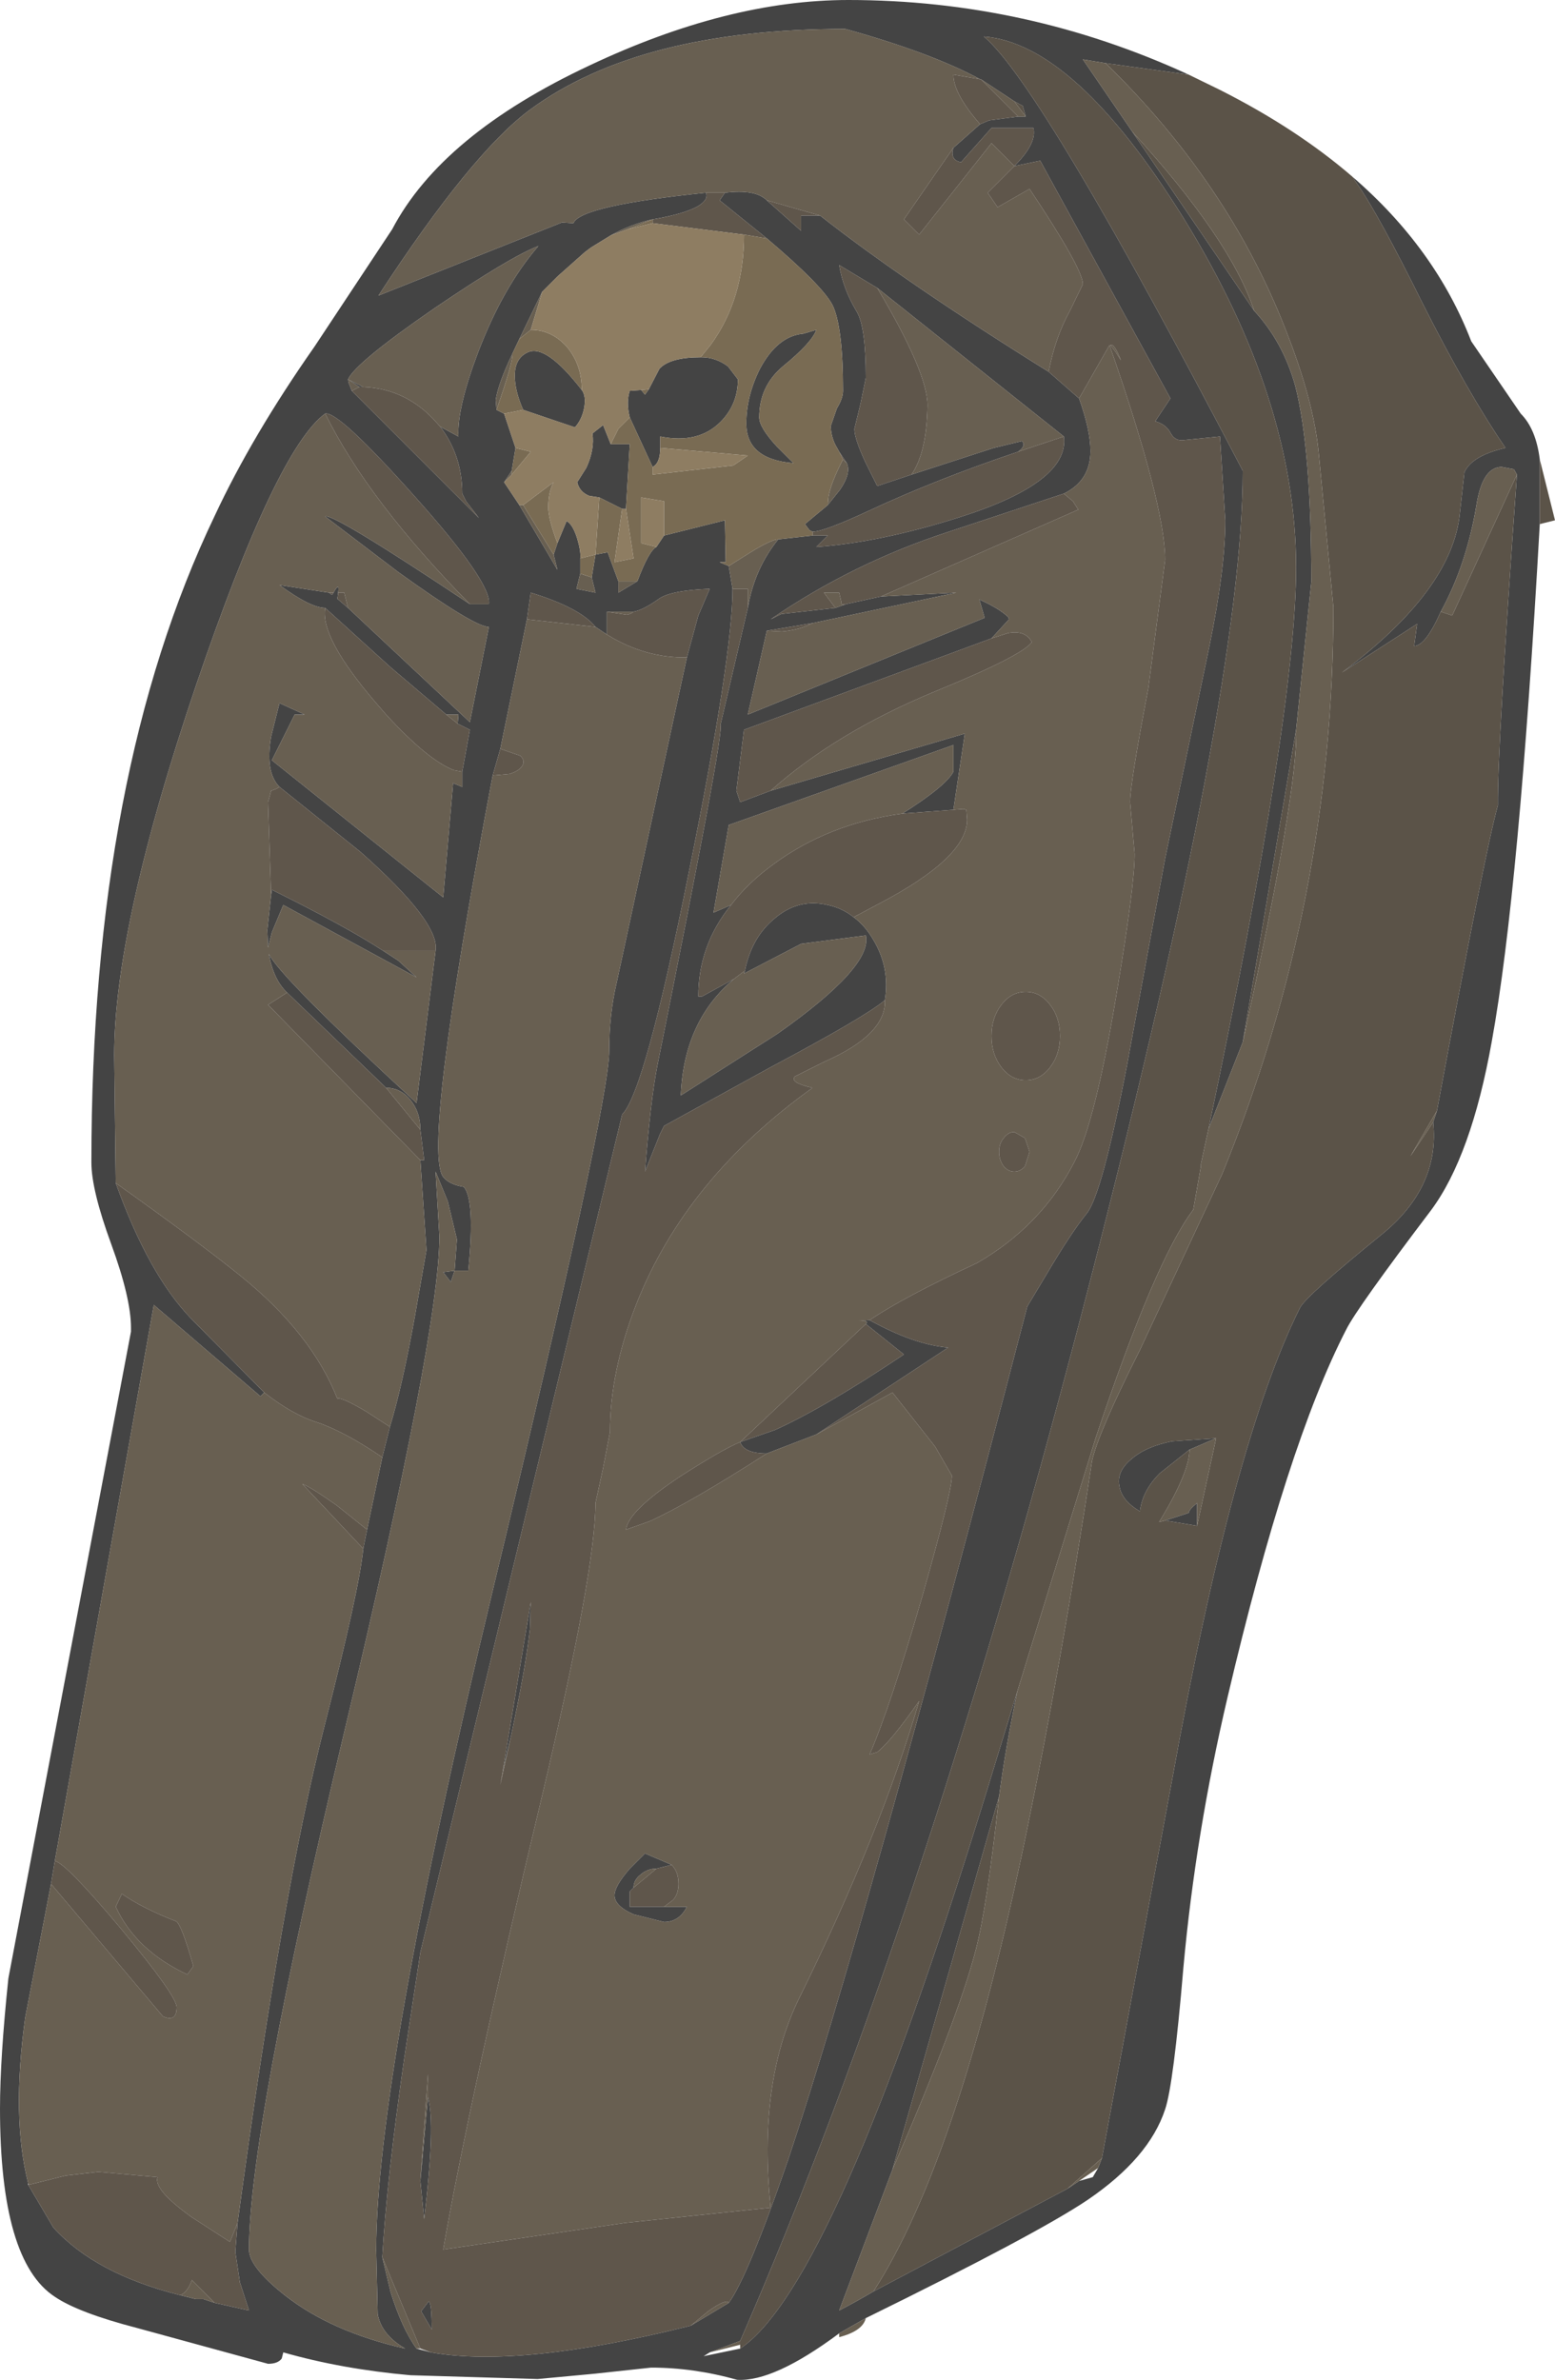 <?xml version="1.0" encoding="UTF-8" standalone="no"?>
<svg xmlns:ffdec="https://www.free-decompiler.com/flash" xmlns:xlink="http://www.w3.org/1999/xlink" ffdec:objectType="shape" height="156.2px" width="102.1px" xmlns="http://www.w3.org/2000/svg">
  <g transform="matrix(1.0, 0.0, 0.0, 1.0, 40.65, 62.5)">
    <path d="M53.95 -22.35 Q52.95 -20.1 52.2 -20.1 L52.4 -21.55 47.45 -18.35 Q54.7 -23.75 55.2 -28.8 L55.5 -31.5 Q56.0 -32.6 58.2 -33.1 55.7 -36.75 52.75 -42.6 49.85 -48.45 48.45 -50.45 L48.15 -50.9 Q53.6 -46.2 55.95 -40.1 L59.2 -35.35 Q60.2 -34.35 60.45 -32.35 L60.45 -28.1 Q59.1 -4.05 57.3 5.85 55.95 13.4 53.3 16.95 48.45 23.35 47.75 24.75 43.85 32.3 39.95 48.9 37.85 57.85 37.05 66.65 36.4 74.35 35.85 75.95 34.8 79.15 30.75 81.9 27.4 84.15 16.2 89.65 L14.45 90.65 Q10.15 93.85 7.75 93.7 4.9 92.9 2.1 92.9 L-1.6 93.3 -5.35 93.65 -13.7 93.4 Q-18.2 93.0 -22.05 91.9 L-22.15 92.3 Q-22.4 92.65 -23.05 92.65 L-31.65 90.3 Q-35.5 89.3 -37.05 88.25 -40.65 85.9 -40.65 75.9 -40.65 72.6 -40.1 67.35 L-32.05 24.9 -32.05 24.65 Q-32.05 22.7 -33.35 19.15 -34.65 15.6 -34.65 13.8 -34.65 -11.75 -26.55 -28.65 -24.1 -33.9 -20.0 -39.75 L-14.9 -47.45 Q-11.65 -53.65 -1.95 -58.2 7.15 -62.5 15.05 -62.5 26.75 -62.5 37.4 -57.6 L31.95 -58.35 30.45 -58.6 33.7 -53.85 41.7 -42.1 Q43.6 -40.05 44.4 -37.15 45.45 -33.05 45.45 -24.3 L44.45 -14.6 40.95 5.9 38.7 11.6 Q44.45 -15.8 44.45 -25.25 44.45 -36.25 37.05 -48.2 29.9 -59.65 23.95 -60.1 27.7 -57.0 40.95 -31.6 40.95 -17.35 31.05 21.1 20.3 62.85 7.95 91.15 L5.95 91.9 5.55 92.15 7.95 91.65 Q14.15 87.5 24.05 55.35 L26.15 48.5 Q25.4 52.05 24.95 55.4 L17.95 79.9 14.45 89.15 Q15.6 88.55 16.7 87.9 L29.45 81.15 30.2 80.65 31.1 80.4 31.45 79.8 31.7 79.15 36.35 54.1 Q40.3 32.15 44.7 23.35 45.05 22.6 50.1 18.5 53.9 15.4 53.45 11.15 L53.7 10.4 Q56.85 -6.6 57.7 -9.65 57.65 -13.2 58.95 -31.35 L58.75 -31.7 57.95 -31.85 Q56.7 -31.85 56.3 -29.4 55.65 -25.45 53.95 -22.35 M5.7 -49.85 Q5.9 -49.4 5.15 -48.95 4.25 -48.45 2.2 -48.1 0.8 -47.8 -0.55 -47.05 L-1.85 -46.25 -2.25 -45.95 -4.05 -44.35 -5.05 -43.35 -6.55 -40.25 -7.0 -39.3 Q-7.95 -37.3 -8.1 -36.25 L-8.05 -35.6 -7.55 -35.35 -6.8 -33.1 -7.05 -31.6 -7.55 -30.85 -6.55 -29.35 -4.05 -25.1 -4.3 -26.1 -4.05 -26.85 -3.45 -28.3 Q-3.05 -28.1 -2.75 -27.15 -2.5 -26.3 -2.55 -25.85 L-2.55 -24.85 -2.8 -23.85 -1.55 -23.6 -1.8 -24.6 -1.55 -26.1 -0.75 -26.25 -0.05 -24.35 -0.05 -23.6 1.2 -24.35 Q1.95 -26.35 2.45 -26.6 L2.95 -27.35 6.95 -28.35 7.0 -25.6 6.6 -25.6 7.2 -25.35 7.45 -23.85 Q7.45 -19.45 4.6 -5.35 1.7 9.15 0.2 10.65 L-13.05 65.65 -14.1 72.55 Q-15.25 80.5 -15.55 85.65 L-15.0 87.95 Q-14.25 90.35 -13.3 91.65 L-12.35 91.9 Q-6.5 92.95 4.7 90.15 L7.2 88.65 Q8.45 86.95 11.1 79.25 16.1 64.35 26.8 23.25 L28.0 21.25 Q29.65 18.45 30.7 17.15 31.7 15.95 33.35 7.4 L35.85 -6.15 38.75 -20.05 Q39.8 -25.15 39.8 -28.35 L39.45 -33.85 36.95 -33.6 Q36.45 -33.6 36.2 -34.1 35.9 -34.65 35.2 -34.85 L36.2 -36.35 27.65 -51.95 25.95 -51.6 Q27.45 -53.1 27.2 -54.1 L24.45 -54.1 22.45 -51.85 Q21.7 -52.0 21.95 -52.8 L23.7 -54.35 24.3 -54.6 26.2 -54.85 26.7 -54.85 26.5 -55.55 25.95 -55.85 23.75 -57.3 23.7 -57.3 Q20.45 -59.05 14.85 -60.6 1.35 -60.6 -5.85 -55.3 -9.7 -52.45 -15.8 -43.1 L-3.75 -47.9 -3.0 -47.85 Q-2.55 -49.0 5.7 -49.85 M9.7 -46.85 L6.6 -49.35 6.95 -49.85 Q8.95 -50.1 9.7 -49.35 L11.95 -47.35 11.95 -48.35 13.2 -48.35 Q18.8 -43.95 28.2 -38.1 L30.2 -36.35 Q30.95 -34.25 30.95 -32.9 30.95 -30.95 29.2 -30.1 L21.65 -27.6 Q15.35 -25.55 9.95 -21.85 L10.65 -22.2 14.2 -22.6 14.9 -22.85 17.2 -23.35 22.15 -23.6 12.7 -21.6 9.7 -21.1 8.45 -15.6 24.0 -21.95 23.65 -23.15 Q24.9 -22.6 25.55 -22.0 L25.6 -21.85 24.45 -20.6 8.2 -14.6 7.7 -10.6 7.95 -9.85 9.95 -10.6 22.7 -14.35 21.95 -9.35 18.6 -9.1 Q21.45 -10.9 21.95 -11.85 L21.95 -13.6 7.2 -8.35 6.2 -2.6 7.35 -3.1 Q5.2 -0.45 5.2 2.9 L5.45 2.9 7.55 1.75 Q4.25 4.5 4.05 9.4 L10.4 5.35 Q16.65 0.95 16.2 -1.1 L11.95 -0.55 8.2 1.4 8.25 1.25 Q8.7 -1.0 10.25 -2.25 11.8 -3.55 13.7 -3.1 14.65 -2.9 15.4 -2.3 16.15 -1.75 16.7 -0.8 17.8 1.05 17.45 3.15 16.15 4.25 9.85 7.6 L2.95 11.4 2.7 11.9 1.7 14.4 Q2.05 9.85 2.5 7.5 6.95 -14.6 6.65 -14.9 L8.45 -22.6 Q8.9 -25.2 10.45 -27.1 L12.7 -27.35 13.7 -27.35 12.95 -26.6 Q17.15 -26.9 22.35 -28.55 29.6 -30.85 29.2 -33.85 L16.95 -43.6 14.45 -45.1 Q14.7 -43.55 15.6 -42.05 16.2 -41.05 16.2 -37.7 L15.85 -36.0 15.45 -34.35 Q15.45 -33.7 16.2 -32.1 L16.95 -30.6 19.2 -31.35 24.6 -33.1 26.45 -33.55 Q26.75 -33.25 26.2 -32.85 20.85 -31.05 16.45 -29.0 13.45 -27.6 12.7 -27.6 L12.5 -27.7 12.2 -28.1 13.7 -29.35 14.5 -30.35 Q15.25 -31.45 14.95 -32.1 L14.45 -32.85 14.2 -33.3 Q13.9 -33.9 13.9 -34.55 L14.3 -35.7 Q14.7 -36.35 14.7 -36.85 14.7 -41.1 14.0 -42.5 13.3 -43.8 9.7 -46.85 M16.45 24.15 Q19.35 25.75 21.6 25.95 L12.95 31.65 9.7 32.9 Q8.2 32.9 7.95 32.15 L10.25 31.35 Q13.55 29.85 18.7 26.4 L16.2 24.4 Q16.45 24.15 15.7 24.2 L16.45 24.15 M12.95 -40.85 Q12.65 -40.0 10.75 -38.45 9.2 -37.15 9.2 -35.1 9.2 -34.45 10.35 -33.2 L11.45 -32.1 Q8.35 -32.35 8.35 -34.7 8.35 -36.5 9.25 -38.3 10.4 -40.45 12.1 -40.6 L12.95 -40.85 M5.35 -39.05 L5.4 -39.05 Q6.35 -39.05 7.15 -38.45 L7.8 -37.6 Q7.8 -35.95 6.65 -34.8 5.2 -33.35 2.7 -33.85 L2.7 -33.1 Q2.7 -32.1 2.2 -31.85 L0.7 -35.1 Q0.45 -36.1 0.7 -36.85 L1.45 -36.9 1.7 -36.6 1.95 -36.95 2.65 -38.3 Q3.35 -39.05 5.35 -39.05 M-0.55 -33.35 L0.7 -33.35 0.45 -29.1 0.2 -29.1 -1.3 -29.85 -1.95 -29.95 Q-2.6 -30.2 -2.75 -30.85 L-2.15 -31.8 Q-1.6 -33.0 -1.75 -34.05 L-1.05 -34.6 -0.55 -33.35 M4.45 -19.35 L5.2 -22.1 5.95 -23.85 Q3.3 -23.75 2.55 -23.15 1.55 -22.45 0.95 -22.35 L-0.8 -22.35 -0.8 -20.85 -1.55 -21.35 Q-2.55 -22.6 -5.8 -23.6 L-6.05 -21.85 -7.8 -13.35 -8.3 -11.6 Q-12.95 12.95 -11.55 14.75 -11.15 15.25 -10.2 15.4 -9.45 16.25 -9.9 20.9 L-10.8 20.9 -10.65 18.85 -11.25 16.35 -12.05 14.4 -11.8 18.65 Q-11.8 25.0 -18.05 51.2 -24.3 77.4 -24.3 85.15 -24.3 86.3 -21.95 88.15 -18.9 90.55 -14.05 91.65 -15.6 90.75 -15.85 89.4 L-15.95 85.2 Q-15.95 73.75 -8.3 41.9 -0.65 10.05 -0.65 6.45 -0.65 4.05 -0.15 1.95 L4.45 -19.35 M37.45 32.65 L35.5 34.2 Q34.35 35.35 34.2 36.7 33.0 36.0 32.85 35.05 32.65 34.1 33.6 33.3 34.55 32.45 36.3 32.1 L39.2 31.9 37.45 32.65 M37.95 37.65 L35.85 37.3 37.4 36.8 Q37.4 36.6 37.95 36.15 L37.95 37.65 M2.45 60.15 Q1.85 60.15 1.4 60.55 0.95 60.9 0.95 61.4 L0.7 61.65 0.7 62.65 2.95 62.65 4.45 62.65 Q3.95 63.65 2.95 63.65 L0.95 63.15 Q-0.3 62.6 -0.3 61.9 -0.3 61.3 0.7 60.15 L1.7 59.15 3.45 59.9 2.45 60.15 M-6.3 -35.6 Q-6.85 -36.85 -6.85 -37.85 -6.85 -38.95 -6.05 -39.35 -4.85 -40.0 -2.45 -36.9 -2.15 -36.5 -2.3 -35.7 -2.45 -34.95 -2.9 -34.45 L-6.3 -35.6 M-11.75 -34.5 L-10.55 -33.85 Q-10.65 -35.7 -9.25 -39.4 -7.6 -43.7 -5.3 -46.35 -7.15 -45.65 -12.15 -42.25 -17.3 -38.7 -17.8 -37.6 L-16.8 -37.1 -17.05 -37.1 -17.8 -37.6 -17.75 -37.35 -17.55 -36.85 -9.2 -28.5 -10.05 -29.6 -10.3 -30.1 Q-10.3 -32.6 -11.75 -34.5 M-17.8 -22.6 L-9.8 -15.1 -8.55 -21.35 Q-9.5 -21.35 -14.5 -24.95 L-19.3 -28.6 Q-18.8 -28.85 -9.8 -22.85 L-8.55 -22.85 Q-8.35 -24.25 -13.45 -29.95 -18.45 -35.55 -19.3 -35.35 -22.5 -33.0 -27.75 -17.6 -33.15 -1.7 -33.15 6.75 L-33.05 15.15 Q-30.9 21.15 -28.1 24.05 L-23.3 28.9 -23.55 29.15 -30.55 23.15 -37.05 59.65 -37.3 61.15 -39.0 69.95 Q-39.9 76.5 -38.8 80.8 L-38.8 80.9 -37.15 83.7 Q-34.4 86.75 -28.8 88.15 L-27.8 88.4 -27.3 88.4 -26.55 88.65 -24.3 89.15 -24.9 87.3 -25.2 85.3 -25.05 83.4 Q-22.1 61.55 -19.35 50.8 -17.05 41.8 -16.8 39.15 L-16.55 37.9 -15.55 33.15 -15.05 31.15 Q-14.25 28.55 -13.4 23.85 L-12.65 19.55 -13.05 13.65 -12.8 13.65 -13.05 11.65 Q-13.05 10.5 -13.7 9.7 -14.35 8.9 -15.3 8.9 L-21.8 2.65 Q-22.7 1.8 -23.0 0.1 -22.35 1.55 -13.3 9.9 L-12.05 -0.1 Q-11.75 -1.95 -17.0 -6.6 L-22.3 -10.85 Q-23.25 -11.8 -22.85 -14.15 L-22.3 -16.35 -20.65 -15.6 -21.3 -15.6 -22.8 -12.6 -11.55 -3.6 -10.9 -11.1 -10.3 -10.85 -10.3 -11.85 -9.8 -14.6 -10.6 -15.0 -10.55 -15.6 -11.35 -15.6 -15.0 -18.7 -19.3 -22.6 Q-20.25 -22.6 -22.3 -24.1 L-19.05 -23.6 -18.85 -23.45 -18.75 -23.6 Q-18.35 -24.35 -18.45 -23.6 L-18.45 -23.55 -18.5 -23.2 -17.8 -22.6 M-22.85 -3.75 L-22.8 -4.1 Q-17.95 -1.7 -15.5 -0.1 L-14.5 0.55 -13.3 1.65 -22.05 -3.1 -22.8 -1.3 -23.05 -0.3 -23.1 -1.45 -22.85 -3.75 M-10.8 20.9 L-11.05 21.65 -11.55 21.0 -10.8 20.9 M-7.65 53.8 L-5.8 42.65 -5.85 44.4 Q-6.15 47.05 -7.1 51.45 L-7.65 53.8 M-13.05 80.65 L-12.55 75.15 Q-12.05 76.9 -12.8 83.15 L-13.05 80.65 M-13.0 89.2 L-12.5 88.55 Q-12.3 88.65 -12.3 90.4 L-13.0 89.2" fill="#444444" fill-rule="evenodd" stroke="none"/>
    <path d="M48.15 -50.9 L48.45 -50.45 Q49.85 -48.45 52.75 -42.6 55.7 -36.75 58.2 -33.1 56.0 -32.6 55.5 -31.5 L55.2 -28.8 Q54.7 -23.75 47.45 -18.35 L52.4 -21.55 52.2 -20.1 Q52.95 -20.1 53.95 -22.35 L54.7 -22.1 58.95 -31.35 Q57.65 -13.2 57.7 -9.65 56.85 -6.6 53.7 10.4 L51.95 13.4 53.45 11.15 Q53.9 15.4 50.1 18.5 45.05 22.6 44.7 23.35 40.3 32.15 36.35 54.1 L31.7 79.15 29.45 81.15 16.7 87.9 Q22.35 79.15 26.75 57.75 29.05 46.65 31.05 33.4 31.45 31.55 34.2 26.1 L39.6 14.55 Q46.9 -3.3 46.9 -22.65 L45.95 -32.6 Q45.65 -36.1 43.75 -40.9 40.0 -50.5 31.95 -58.35 L37.4 -57.6 39.45 -56.6 Q44.5 -54.05 48.15 -50.9 M25.95 -55.85 L26.5 -55.55 26.7 -54.85 25.95 -55.85 M33.7 -53.85 Q40.15 -46.8 41.7 -42.1 L33.7 -53.85 M44.45 -14.6 Q44.6 -10.7 40.95 5.9 L44.45 -14.6 M38.7 11.6 L38.2 13.9 38.2 14.05 37.7 16.9 Q35.2 20.2 31.3 31.85 L26.15 48.5 24.05 55.35 Q14.15 87.5 7.95 91.65 L7.95 91.4 7.95 91.15 Q20.3 62.85 31.05 21.1 40.95 -17.35 40.95 -31.6 27.7 -57.0 23.95 -60.1 29.9 -59.65 37.05 -48.2 44.45 -36.25 44.45 -25.25 44.45 -15.8 38.7 11.6 M24.95 55.4 Q24.15 62.75 23.4 65.55 22.25 70.0 17.95 79.9 L24.95 55.4 M60.45 -28.1 L60.45 -32.35 61.45 -28.35 60.45 -28.1 M39.2 31.9 L36.3 32.1 Q34.55 32.45 33.6 33.3 32.65 34.1 32.85 35.05 33.0 36.0 34.2 36.7 34.35 35.35 35.5 34.2 L37.45 32.65 Q37.45 34.1 35.55 37.25 L35.45 37.4 35.85 37.3 37.95 37.65 39.2 31.9" fill="#5b5348" fill-rule="evenodd" stroke="none"/>
    <path d="M31.95 -58.35 Q40.0 -50.5 43.75 -40.9 45.65 -36.1 45.95 -32.6 L46.9 -22.65 Q46.9 -3.3 39.6 14.55 L34.2 26.1 Q31.45 31.55 31.05 33.4 29.05 46.65 26.75 57.75 22.35 79.15 16.7 87.9 15.6 88.55 14.45 89.15 L17.95 79.9 Q22.25 70.0 23.4 65.55 24.15 62.75 24.95 55.4 25.4 52.05 26.15 48.5 L31.3 31.85 Q35.2 20.2 37.7 16.9 L38.2 14.05 38.2 13.9 38.7 11.6 40.95 5.9 Q44.6 -10.7 44.45 -14.6 L45.45 -24.3 Q45.45 -33.05 44.4 -37.15 43.6 -40.05 41.7 -42.1 40.15 -46.8 33.7 -53.85 L30.45 -58.6 31.95 -58.35 M29.45 81.15 L31.7 79.15 31.45 79.8 30.2 80.65 29.45 81.15 M53.45 11.15 L51.95 13.4 53.7 10.4 53.45 11.15 M58.95 -31.35 L54.7 -22.1 53.95 -22.35 Q55.65 -25.45 56.3 -29.4 56.7 -31.85 57.95 -31.85 L58.75 -31.7 58.95 -31.35 M6.95 -49.85 L5.7 -49.85 Q-2.55 -49.0 -3.0 -47.85 L-3.75 -47.9 -15.8 -43.1 Q-9.7 -52.45 -5.85 -55.3 1.35 -60.6 14.85 -60.6 20.45 -59.05 23.7 -57.3 L21.95 -57.6 Q21.95 -56.35 23.7 -54.35 L21.95 -52.8 18.7 -48.1 19.7 -47.1 24.45 -53.1 25.95 -51.6 24.2 -49.85 24.85 -48.9 26.95 -50.1 Q30.45 -44.85 30.45 -43.85 L29.6 -42.1 Q28.65 -40.4 28.2 -38.1 18.8 -43.95 13.2 -48.35 L9.7 -49.35 Q8.95 -50.1 6.95 -49.85 M23.75 -57.3 L25.95 -55.85 26.7 -54.85 26.2 -54.85 23.75 -57.3 M7.2 88.65 L4.7 90.15 5.85 89.2 Q7.05 88.35 7.2 88.65 M-13.3 91.65 Q-14.25 90.35 -15.0 87.95 L-15.55 85.65 -13.05 91.65 -13.3 91.65 M7.45 -23.85 L7.2 -25.35 8.55 -26.2 Q10.0 -27.1 10.45 -27.1 8.9 -25.2 8.45 -22.6 L8.45 -23.85 7.45 -23.85 M1.2 -24.35 L-0.05 -23.6 -0.05 -24.35 1.2 -24.35 M-1.8 -24.6 L-1.55 -23.6 -2.8 -23.85 -2.55 -24.85 -1.8 -24.6 M-4.3 -26.1 L-4.05 -25.1 -6.55 -29.35 -6.3 -29.35 -4.3 -26.1 M-7.55 -30.85 L-7.05 -31.6 -7.05 -31.35 -7.55 -30.85 M-8.05 -35.6 L-8.1 -36.25 Q-7.95 -37.3 -7.0 -39.3 -6.95 -38.75 -8.05 -35.6 M-6.55 -40.25 L-5.05 -43.35 -5.8 -40.85 -6.55 -40.25 M-0.55 -47.05 Q0.8 -47.8 2.2 -48.1 L0.55 -47.45 -0.55 -47.05 M14.45 90.65 L16.2 89.65 Q16.0 90.5 14.45 90.9 L14.45 90.65 M32.95 -38.85 L32.6 -39.4 32.25 -39.85 Q32.5 -40.0 32.95 -38.85 M29.2 -33.85 L26.2 -32.85 Q26.75 -33.25 26.45 -33.55 L24.6 -33.1 19.2 -31.35 Q20.2 -32.8 20.25 -35.9 20.25 -38.05 16.95 -43.6 L29.2 -33.85 M17.45 3.15 Q17.8 1.05 16.7 -0.8 16.15 -1.75 15.4 -2.3 L17.0 -3.15 Q22.85 -6.2 22.85 -8.7 L22.8 -9.35 22.6 -9.4 21.95 -9.35 22.7 -14.35 9.95 -10.6 Q14.2 -14.4 20.7 -17.1 26.45 -19.45 27.1 -20.35 26.7 -21.15 25.55 -20.95 L24.45 -20.6 25.6 -21.85 25.55 -22.0 Q24.9 -22.6 23.65 -23.15 L24.0 -21.95 8.45 -15.6 9.7 -21.1 10.7 -21.05 Q11.85 -21.15 12.7 -21.6 L22.15 -23.6 17.2 -23.35 30.15 -29.05 29.8 -29.6 29.2 -30.1 Q30.95 -30.95 30.95 -32.9 30.95 -34.25 30.2 -36.35 L32.2 -39.85 Q35.85 -29.35 35.85 -25.75 L34.75 -17.35 Q33.55 -11.05 33.55 -9.85 L33.85 -6.45 Q33.85 -4.35 32.65 2.8 31.25 11.2 29.9 13.75 27.75 17.95 23.5 20.4 18.65 22.65 16.45 24.15 L15.7 24.2 Q16.45 24.15 16.2 24.4 L7.95 32.15 Q6.75 32.65 4.1 34.35 0.6 36.65 0.45 37.9 L2.0 37.35 Q4.55 36.2 9.7 32.9 L12.95 31.65 17.95 28.9 20.75 32.45 21.85 34.35 Q21.85 35.45 19.9 42.3 17.8 49.55 16.45 52.65 L16.95 52.5 Q17.85 51.8 19.7 49.15 17.2 57.75 11.8 68.7 9.1 74.25 9.95 82.4 L0.4 83.4 -11.55 85.15 Q-9.85 75.4 -5.1 55.55 -1.55 40.6 -1.55 36.15 L-1.05 33.85 -0.6 31.5 Q-0.6 27.5 1.15 23.05 4.4 14.85 12.7 8.9 11.15 8.55 11.55 8.15 L13.45 7.2 Q17.55 5.4 17.45 3.15 M8.25 1.25 L8.2 1.4 11.95 -0.55 16.2 -1.1 Q16.65 0.95 10.4 5.35 L4.05 9.4 Q4.25 4.5 7.55 1.75 L8.2 1.25 8.25 1.25 M7.35 -3.1 L6.2 -2.6 7.2 -8.35 21.95 -13.6 21.95 -11.85 Q21.45 -10.9 18.6 -9.1 13.75 -8.45 10.1 -5.75 8.45 -4.55 7.35 -3.1 M14.9 -22.85 L14.2 -22.6 13.45 -23.6 14.45 -23.6 14.6 -22.95 Q14.55 -22.75 14.9 -22.85 M14.7 -32.35 L14.95 -32.1 Q15.25 -31.45 14.5 -30.35 L13.7 -29.35 13.75 -29.9 Q13.9 -30.8 14.7 -32.35 M0.95 -22.35 Q0.8 -22.2 0.5 -22.15 L-0.8 -22.35 0.95 -22.35 M-0.8 -20.85 Q1.7 -19.3 4.45 -19.35 L-0.15 1.95 Q-0.65 4.05 -0.65 6.45 -0.65 10.05 -8.3 41.9 -15.95 73.75 -15.95 85.2 L-15.85 89.4 Q-15.6 90.75 -14.05 91.65 -18.9 90.55 -21.95 88.15 -24.3 86.3 -24.3 85.15 -24.3 77.4 -18.05 51.2 -11.8 25.0 -11.8 18.65 L-12.05 14.4 -11.25 16.35 -10.65 18.85 -10.8 20.9 -9.9 20.9 Q-9.45 16.25 -10.2 15.4 -11.15 15.25 -11.55 14.75 -12.95 12.95 -8.3 -11.6 L-7.2 -11.7 Q-6.55 -11.9 -6.35 -12.25 -6.15 -12.6 -6.5 -12.9 L-7.8 -13.35 -6.05 -21.85 -1.55 -21.35 -0.8 -20.85 M7.95 91.15 L7.95 91.4 5.95 91.9 7.95 91.15 M26.65 12.2 L25.95 11.8 Q25.55 11.8 25.25 12.2 24.95 12.55 24.95 13.1 24.95 13.65 25.25 14.05 25.55 14.4 25.95 14.4 26.35 14.4 26.65 14.05 L26.95 13.1 26.65 12.2 M28.95 5.5 Q28.95 4.3 28.3 3.45 27.65 2.6 26.7 2.6 25.75 2.6 25.1 3.45 24.45 4.3 24.45 5.5 24.45 6.7 25.1 7.55 25.75 8.4 26.7 8.4 27.65 8.4 28.3 7.55 28.95 6.7 28.95 5.5 M39.2 31.9 L37.95 37.65 37.95 36.15 Q37.4 36.6 37.4 36.8 L35.85 37.3 35.45 37.4 35.55 37.25 Q37.45 34.1 37.45 32.65 L39.2 31.9 M0.95 61.4 Q0.95 60.9 1.4 60.55 1.85 60.15 2.45 60.15 L0.95 61.4 M3.45 59.9 L1.7 59.15 0.7 60.15 Q-0.3 61.3 -0.3 61.9 -0.3 62.6 0.95 63.15 L2.95 63.65 Q3.95 63.65 4.45 62.65 L2.95 62.65 3.55 62.2 Q3.9 61.8 3.9 61.15 3.9 60.35 3.45 59.9 M-16.8 -37.1 L-17.8 -37.6 Q-17.3 -38.7 -12.15 -42.25 -7.15 -45.65 -5.3 -46.35 -7.6 -43.7 -9.25 -39.4 -10.65 -35.7 -10.55 -33.85 L-11.75 -34.5 -12.25 -35.05 Q-14.15 -37.0 -16.8 -37.1 M-17.55 -36.85 L-17.75 -37.35 -17.8 -37.6 -17.05 -37.1 -17.55 -36.85 M-9.8 -22.85 Q-18.8 -28.85 -19.3 -28.6 L-14.5 -24.95 Q-9.5 -21.35 -8.55 -21.35 L-9.8 -15.1 -17.8 -22.6 -18.05 -23.6 -18.45 -23.6 Q-18.35 -24.35 -18.75 -23.6 L-19.05 -23.6 -22.3 -24.1 Q-20.25 -22.6 -19.3 -22.6 -19.65 -20.65 -15.95 -16.35 L-15.3 -15.6 Q-12.55 -12.6 -10.85 -11.95 L-10.3 -11.85 -10.3 -10.85 -10.9 -11.1 -11.55 -3.6 -22.8 -12.6 -21.3 -15.6 -20.65 -15.6 -22.3 -16.35 -22.85 -14.15 Q-23.25 -11.8 -22.3 -10.85 -22.5 -10.7 -22.85 -10.6 L-23.05 -9.85 -22.85 -3.75 -23.1 -1.45 -23.05 -0.3 -22.8 -1.3 -22.05 -3.1 -13.3 1.65 -14.5 0.55 -15.5 -0.1 -12.05 -0.1 -13.3 9.9 Q-22.35 1.55 -23.0 0.1 -22.7 1.8 -21.8 2.65 L-23.05 3.45 -13.05 13.65 -12.65 19.55 -13.4 23.85 Q-14.25 28.55 -15.05 31.15 L-16.6 30.15 Q-18.2 29.2 -18.5 29.3 -20.2 25.0 -24.85 21.25 -27.5 19.1 -33.05 15.15 L-33.15 6.75 Q-33.15 -1.7 -27.75 -17.6 -22.5 -33.0 -19.3 -35.35 -16.45 -29.6 -9.8 -22.85 M-11.35 -15.6 L-10.55 -15.6 -10.6 -15.0 -11.35 -15.6 M-15.3 8.9 Q-14.35 8.9 -13.7 9.7 -13.05 10.5 -13.05 11.65 L-15.3 8.9 M-15.55 33.15 L-16.55 37.9 -18.55 36.3 Q-20.25 35.1 -20.8 34.9 L-16.8 39.15 Q-17.05 41.8 -19.35 50.8 -22.1 61.55 -25.05 83.4 L-25.55 84.65 -28.1 83.0 Q-30.6 81.2 -30.3 80.4 L-34.2 80.05 -36.35 80.3 -38.75 80.9 -38.8 80.8 Q-39.9 76.5 -39.0 69.95 L-37.3 61.15 -29.95 69.85 Q-29.05 70.25 -29.05 69.25 -29.05 68.5 -32.7 64.1 -36.35 59.75 -37.05 59.65 L-30.55 23.15 -23.55 29.15 -23.3 28.9 Q-21.45 30.35 -19.85 30.85 -18.05 31.45 -15.55 33.15 M-26.55 88.65 L-27.3 88.4 -27.8 88.4 -28.8 88.15 Q-28.3 87.9 -28.05 87.15 L-26.55 88.65 M-10.8 20.9 L-11.55 21.0 -11.05 21.65 -10.8 20.9 M-7.1 51.45 L-7.8 54.65 -7.65 53.8 -7.1 51.45 M-28.35 67.1 L-27.95 66.55 Q-28.75 63.75 -29.1 63.6 -31.3 62.75 -32.65 61.8 L-33.05 62.65 Q-31.75 65.5 -28.35 67.1 M-12.55 75.15 L-13.05 80.65 -12.55 73.65 -12.55 75.15" fill="#685f51" fill-rule="evenodd" stroke="none"/>
    <path d="M5.7 -49.85 L6.95 -49.85 6.6 -49.35 9.7 -46.85 8.2 -47.1 2.2 -47.85 2.2 -48.1 Q4.25 -48.45 5.15 -48.95 5.9 -49.4 5.7 -49.85 M9.7 -49.35 L13.2 -48.35 11.95 -48.35 11.95 -47.35 9.7 -49.35 M28.2 -38.1 Q28.65 -40.4 29.6 -42.1 L30.45 -43.85 Q30.45 -44.85 26.95 -50.1 L24.85 -48.9 24.2 -49.85 25.95 -51.6 24.45 -53.1 19.7 -47.1 18.7 -48.1 21.95 -52.8 Q21.7 -52.0 22.45 -51.85 L24.45 -54.1 27.2 -54.1 Q27.45 -53.1 25.95 -51.6 L27.65 -51.95 36.2 -36.35 35.2 -34.85 Q35.9 -34.65 36.2 -34.1 36.45 -33.6 36.95 -33.6 L39.45 -33.85 39.8 -28.35 Q39.8 -25.15 38.75 -20.05 L35.85 -6.15 33.35 7.4 Q31.7 15.95 30.7 17.15 29.65 18.45 28.0 21.25 L26.8 23.25 Q16.1 64.35 11.1 79.25 8.45 86.95 7.2 88.65 7.05 88.35 5.85 89.2 L4.7 90.15 Q-6.5 92.95 -12.35 91.9 L-13.05 91.65 -15.55 85.65 Q-15.25 80.5 -14.1 72.55 L-13.05 65.65 0.2 10.65 Q1.7 9.15 4.6 -5.35 7.45 -19.45 7.45 -23.85 L8.45 -23.85 8.45 -22.6 6.65 -14.9 Q6.95 -14.6 2.5 7.5 2.05 9.85 1.7 14.4 L2.7 11.9 2.95 11.4 9.85 7.6 Q16.15 4.25 17.45 3.15 17.55 5.4 13.45 7.2 L11.55 8.15 Q11.15 8.55 12.7 8.9 4.4 14.85 1.15 23.05 -0.6 27.5 -0.6 31.5 L-1.05 33.85 -1.55 36.15 Q-1.55 40.6 -5.1 55.55 -9.85 75.4 -11.55 85.15 L0.4 83.4 9.95 82.4 Q9.1 74.25 11.8 68.7 17.2 57.75 19.7 49.15 17.85 51.8 16.95 52.5 L16.45 52.65 Q17.8 49.55 19.9 42.3 21.85 35.45 21.85 34.35 L20.75 32.45 17.95 28.9 12.95 31.65 21.6 25.95 Q19.35 25.75 16.45 24.15 18.65 22.65 23.5 20.4 27.75 17.95 29.9 13.75 31.25 11.2 32.65 2.8 33.85 -4.35 33.85 -6.45 L33.55 -9.85 Q33.55 -11.05 34.75 -17.35 L35.85 -25.75 Q35.85 -29.35 32.2 -39.85 L30.2 -36.35 28.2 -38.1 M23.7 -54.35 Q21.95 -56.35 21.95 -57.6 L23.7 -57.3 23.75 -57.3 26.2 -54.85 24.3 -54.6 23.7 -54.35 M32.95 -38.85 Q32.5 -40.0 32.25 -39.85 L32.6 -39.4 32.95 -38.85 M29.2 -33.85 Q29.6 -30.85 22.35 -28.55 17.15 -26.9 12.95 -26.6 L13.7 -27.35 12.7 -27.35 12.7 -27.6 Q13.45 -27.6 16.45 -29.0 20.85 -31.05 26.2 -32.85 L29.2 -33.85 M15.4 -2.3 Q14.65 -2.9 13.7 -3.1 11.8 -3.55 10.25 -2.25 8.7 -1.0 8.25 1.25 L8.2 1.25 7.55 1.75 5.45 2.9 5.2 2.9 Q5.2 -0.45 7.35 -3.1 8.45 -4.55 10.1 -5.75 13.75 -8.45 18.6 -9.1 L21.95 -9.35 22.6 -9.4 22.8 -9.35 22.85 -8.7 Q22.85 -6.2 17.0 -3.15 L15.4 -2.3 M9.95 -10.6 L7.95 -9.85 7.7 -10.6 8.2 -14.6 24.45 -20.6 25.55 -20.95 Q26.7 -21.15 27.1 -20.35 26.45 -19.45 20.7 -17.1 14.2 -14.4 9.95 -10.6 M9.7 -21.1 L12.7 -21.6 Q11.85 -21.15 10.7 -21.05 L9.7 -21.1 M17.2 -23.35 L14.9 -22.85 Q14.55 -22.75 14.6 -22.95 L14.45 -23.6 13.45 -23.6 14.2 -22.6 10.65 -22.2 9.95 -21.85 Q15.35 -25.55 21.65 -27.6 L29.2 -30.1 29.8 -29.6 30.15 -29.05 17.2 -23.35 M19.2 -31.35 L16.95 -30.6 16.2 -32.1 Q15.45 -33.7 15.45 -34.35 L15.85 -36.0 16.2 -37.7 Q16.2 -41.05 15.6 -42.05 14.7 -43.55 14.45 -45.1 L16.95 -43.6 Q20.25 -38.05 20.25 -35.9 20.2 -32.8 19.2 -31.35 M14.95 -32.1 L14.7 -32.35 14.45 -32.85 14.95 -32.1 M0.95 -22.35 Q1.55 -22.45 2.55 -23.15 3.3 -23.75 5.95 -23.85 L5.2 -22.1 4.45 -19.35 Q1.7 -19.3 -0.8 -20.85 L-0.8 -22.35 0.5 -22.15 Q0.8 -22.2 0.95 -22.35 M-8.3 -11.6 L-7.8 -13.35 -6.5 -12.9 Q-6.15 -12.6 -6.35 -12.25 -6.55 -11.9 -7.2 -11.7 L-8.3 -11.6 M-6.05 -21.85 L-5.8 -23.6 Q-2.55 -22.6 -1.55 -21.35 L-6.05 -21.85 M28.95 5.5 Q28.95 6.7 28.3 7.55 27.65 8.4 26.7 8.4 25.75 8.4 25.1 7.55 24.45 6.7 24.45 5.5 24.45 4.3 25.1 3.45 25.75 2.6 26.7 2.6 27.65 2.6 28.3 3.45 28.95 4.3 28.95 5.5 M26.65 12.2 L26.95 13.1 26.65 14.05 Q26.35 14.4 25.95 14.4 25.55 14.4 25.25 14.05 24.95 13.65 24.95 13.1 24.95 12.55 25.25 12.2 25.55 11.8 25.95 11.8 L26.65 12.2 M16.2 24.4 L18.7 26.4 Q13.55 29.85 10.25 31.35 L7.95 32.15 Q8.2 32.9 9.7 32.9 4.55 36.2 2.0 37.35 L0.45 37.9 Q0.6 36.65 4.1 34.35 6.75 32.65 7.95 32.15 L16.2 24.4 M2.45 60.15 L3.45 59.9 Q3.9 60.35 3.9 61.15 3.9 61.8 3.55 62.2 L2.95 62.65 0.7 62.65 0.7 61.65 0.95 61.4 2.45 60.15 M-16.8 -37.1 Q-14.15 -37.0 -12.25 -35.05 L-11.75 -34.5 Q-10.3 -32.6 -10.3 -30.1 L-10.05 -29.6 -9.2 -28.5 -17.55 -36.85 -17.05 -37.1 -16.8 -37.1 M-17.8 -22.6 L-18.5 -23.2 -18.45 -23.55 -18.45 -23.6 -18.05 -23.6 -17.8 -22.6 M-18.75 -23.6 L-18.85 -23.45 -19.05 -23.6 -18.75 -23.6 M-19.3 -22.6 L-15.0 -18.7 -11.35 -15.6 -10.6 -15.0 -9.8 -14.6 -10.3 -11.85 -10.85 -11.95 Q-12.55 -12.6 -15.3 -15.6 L-15.95 -16.35 Q-19.65 -20.65 -19.3 -22.6 M-22.3 -10.85 L-17.0 -6.6 Q-11.75 -1.95 -12.05 -0.1 L-15.5 -0.1 Q-17.95 -1.7 -22.8 -4.1 L-22.85 -3.75 -23.05 -9.85 -22.85 -10.6 Q-22.5 -10.7 -22.3 -10.85 M-21.8 2.65 L-15.3 8.9 -13.05 11.65 -12.8 13.65 -13.05 13.65 -23.05 3.45 -21.8 2.65 M-15.05 31.15 L-15.55 33.15 Q-18.05 31.45 -19.85 30.85 -21.45 30.35 -23.3 28.9 L-28.1 24.05 Q-30.9 21.15 -33.05 15.15 -27.5 19.1 -24.85 21.25 -20.2 25.0 -18.5 29.3 -18.2 29.2 -16.6 30.15 L-15.05 31.15 M-16.55 37.9 L-16.8 39.15 -20.8 34.9 Q-20.25 35.1 -18.55 36.3 L-16.55 37.9 M-25.05 83.4 L-25.2 85.3 -24.9 87.3 -24.3 89.15 -26.55 88.65 -28.05 87.15 Q-28.3 87.9 -28.8 88.15 -34.4 86.75 -37.15 83.7 L-38.8 80.9 -38.75 80.9 -36.35 80.3 -34.2 80.05 -30.3 80.4 Q-30.6 81.2 -28.1 83.0 L-25.55 84.65 -25.05 83.4 M-37.3 61.15 L-37.05 59.65 Q-36.35 59.75 -32.7 64.1 -29.05 68.5 -29.05 69.25 -29.05 70.25 -29.95 69.85 L-37.3 61.15 M-19.3 -35.35 Q-18.45 -35.55 -13.45 -29.95 -8.35 -24.25 -8.55 -22.85 L-9.8 -22.85 Q-16.45 -29.6 -19.3 -35.35 M-7.1 51.45 Q-6.15 47.05 -5.85 44.4 L-5.8 42.65 -7.65 53.8 -7.8 54.65 -7.1 51.45 M-28.35 67.1 Q-31.75 65.5 -33.05 62.65 L-32.65 61.8 Q-31.3 62.75 -29.1 63.6 -28.75 63.75 -27.95 66.55 L-28.35 67.1 M-13.05 80.65 L-12.8 83.15 Q-12.05 76.9 -12.55 75.15 L-12.55 73.65 -13.05 80.65 M-13.0 89.2 L-12.3 90.4 Q-12.3 88.65 -12.5 88.55 L-13.0 89.2" fill="#5f564b" fill-rule="evenodd" stroke="none"/>
    <path d="M2.2 -48.1 L2.2 -47.85 0.55 -47.45 2.2 -48.1 M8.2 -47.1 L9.7 -46.85 Q13.3 -43.8 14.0 -42.5 14.7 -41.1 14.7 -36.85 14.7 -36.35 14.3 -35.7 L13.9 -34.55 Q13.9 -33.9 14.2 -33.3 L14.45 -32.85 14.7 -32.35 Q13.9 -30.8 13.75 -29.9 L13.7 -29.35 12.2 -28.1 12.5 -27.7 12.7 -27.6 12.7 -27.35 10.45 -27.1 Q10.0 -27.1 8.55 -26.2 L7.2 -25.35 6.6 -25.6 7.0 -25.6 6.95 -28.35 2.95 -27.35 2.95 -29.6 1.45 -29.85 1.45 -26.85 2.45 -26.6 Q1.95 -26.35 1.2 -24.35 L-0.05 -24.35 -0.75 -26.25 -1.55 -26.1 -1.8 -24.6 -2.55 -24.85 -2.55 -25.85 -1.55 -26.1 -1.3 -29.85 0.2 -29.1 -0.3 -25.6 0.95 -25.85 0.45 -29.1 0.7 -33.35 -0.55 -33.35 -0.05 -34.35 0.7 -35.1 2.2 -31.85 2.2 -31.35 7.5 -31.95 8.45 -32.6 2.7 -33.1 2.7 -33.85 Q5.2 -33.35 6.65 -34.8 7.8 -35.95 7.8 -37.6 L7.15 -38.45 Q6.35 -39.05 5.4 -39.05 L5.35 -39.05 6.0 -39.85 Q8.2 -42.85 8.2 -47.1 M-4.05 -26.85 L-4.3 -26.1 -6.3 -29.35 -4.3 -30.85 Q-4.65 -30.2 -4.65 -29.2 -4.65 -28.45 -4.05 -26.85 M-7.05 -31.6 L-6.8 -33.1 -5.8 -32.85 -7.05 -31.35 -7.05 -31.6 M-7.55 -35.35 L-8.05 -35.6 Q-6.95 -38.75 -7.0 -39.3 L-6.55 -40.25 -5.8 -40.85 Q-4.4 -40.85 -3.4 -39.7 -2.45 -38.55 -2.45 -36.9 -4.85 -40.0 -6.05 -39.35 -6.85 -38.95 -6.85 -37.85 -6.85 -36.85 -6.3 -35.6 L-7.55 -35.35 M12.95 -40.85 L12.1 -40.6 Q10.4 -40.45 9.25 -38.3 8.35 -36.5 8.35 -34.7 8.35 -32.35 11.45 -32.1 L10.35 -33.2 Q9.2 -34.45 9.2 -35.1 9.2 -37.15 10.75 -38.45 12.65 -40.0 12.95 -40.85 M1.95 -36.95 L1.7 -36.6 1.45 -36.9 1.95 -36.95" fill="#796b53" fill-rule="evenodd" stroke="none"/>
    <path d="M2.2 -47.85 L8.2 -47.1 Q8.2 -42.85 6.0 -39.85 L5.35 -39.05 Q3.35 -39.05 2.65 -38.3 L1.95 -36.95 1.45 -36.9 0.7 -36.85 Q0.45 -36.1 0.7 -35.1 L-0.05 -34.35 -0.55 -33.35 -1.05 -34.6 -1.75 -34.05 Q-1.6 -33.0 -2.15 -31.8 L-2.75 -30.85 Q-2.6 -30.2 -1.95 -29.95 L-1.3 -29.85 -1.55 -26.1 -2.55 -25.85 Q-2.5 -26.3 -2.75 -27.15 -3.05 -28.1 -3.45 -28.3 L-4.05 -26.85 Q-4.65 -28.45 -4.65 -29.2 -4.65 -30.2 -4.3 -30.85 L-6.3 -29.35 -6.55 -29.35 -7.55 -30.85 -7.05 -31.35 -5.8 -32.85 -6.8 -33.1 -7.55 -35.35 -6.3 -35.6 -2.9 -34.45 Q-2.45 -34.95 -2.3 -35.7 -2.15 -36.5 -2.45 -36.9 -2.45 -38.55 -3.4 -39.7 -4.4 -40.85 -5.8 -40.85 L-5.05 -43.35 -4.05 -44.35 -2.25 -45.95 -1.85 -46.25 -0.55 -47.05 0.55 -47.45 2.2 -47.85 M2.95 -27.35 L2.45 -26.6 1.45 -26.85 1.45 -29.85 2.95 -29.6 2.95 -27.35 M2.7 -33.1 L8.45 -32.6 7.5 -31.95 2.2 -31.35 2.2 -31.85 Q2.7 -32.1 2.7 -33.1 M0.45 -29.1 L0.95 -25.85 -0.3 -25.6 0.2 -29.1 0.45 -29.1" fill="#8e7d62" fill-rule="evenodd" stroke="none"/>
  </g>
</svg>
